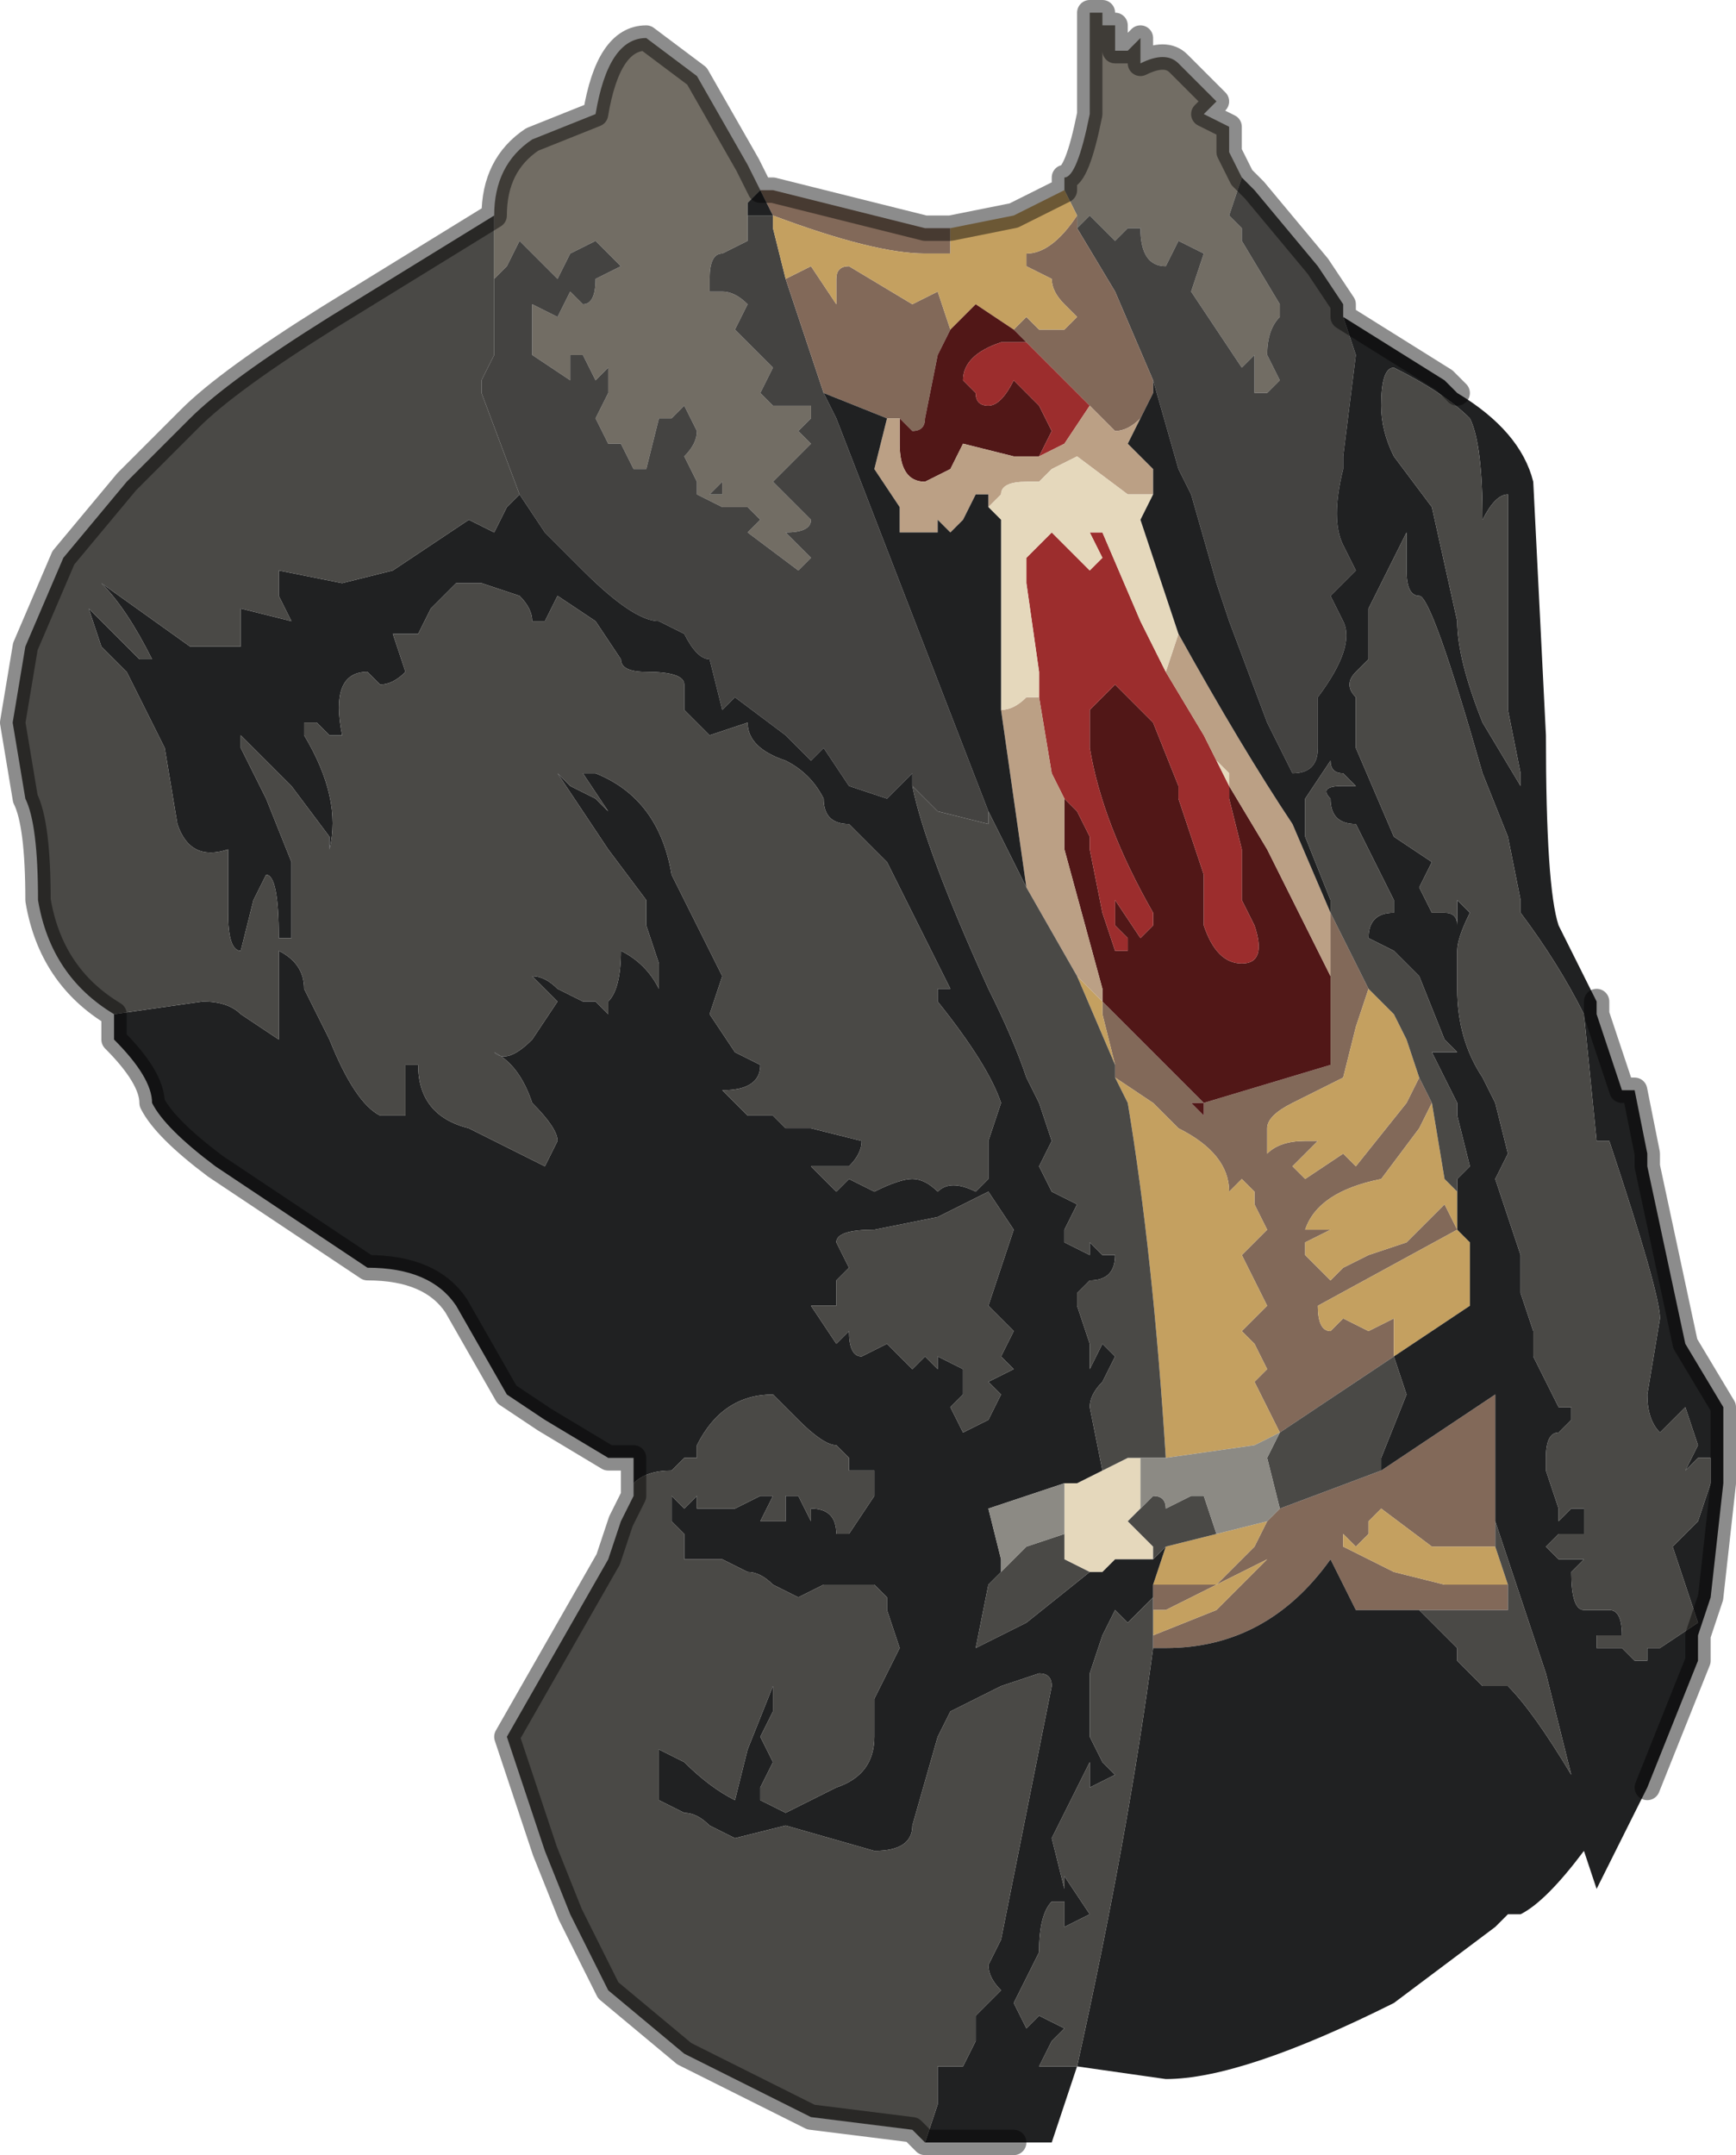 <?xml version="1.0" encoding="UTF-8" standalone="no"?>
<svg xmlns:xlink="http://www.w3.org/1999/xlink" height="8.5px" width="6.85px" xmlns="http://www.w3.org/2000/svg">
  <g transform="matrix(1.0, 0.0, 0.0, 1.0, 3.35, 3.55)">
    <path d="M0.85 -2.8 L0.85 -2.85 Q0.9 -2.85 0.95 -3.1 L0.95 -3.4 0.95 -3.5 1.0 -3.5 1.0 -3.45 1.05 -3.45 1.05 -3.35 1.1 -3.35 1.15 -3.4 1.15 -3.3 Q1.25 -3.35 1.3 -3.3 L1.45 -3.15 1.4 -3.1 1.5 -3.05 1.5 -2.95 1.55 -2.85 1.55 -2.85 1.55 -2.85 1.5 -2.7 1.55 -2.65 1.55 -2.6 1.7 -2.35 1.7 -2.3 Q1.65 -2.25 1.65 -2.15 L1.7 -2.05 1.65 -2.0 1.6 -2.0 1.6 -2.15 1.55 -2.1 1.45 -2.25 1.35 -2.4 1.4 -2.55 1.3 -2.6 1.25 -2.5 Q1.15 -2.5 1.15 -2.65 L1.1 -2.65 1.05 -2.6 0.95 -2.7 0.9 -2.65 0.9 -2.7 0.85 -2.8 M-1.4 -2.7 Q-1.4 -2.9 -1.25 -3.0 L-1.0 -3.1 Q-0.95 -3.4 -0.8 -3.4 L-0.8 -3.4 -0.6 -3.25 -0.4 -2.9 -0.35 -2.8 -0.4 -2.75 -0.4 -2.7 -0.4 -2.6 Q-0.4 -2.6 -0.5 -2.55 -0.55 -2.55 -0.55 -2.45 L-0.55 -2.4 -0.5 -2.4 Q-0.45 -2.4 -0.4 -2.35 L-0.45 -2.25 -0.3 -2.1 -0.35 -2.0 -0.3 -1.95 -0.15 -1.95 -0.15 -1.9 -0.2 -1.85 -0.15 -1.8 -0.3 -1.65 -0.15 -1.5 Q-0.15 -1.45 -0.25 -1.45 L-0.15 -1.35 -0.2 -1.3 -0.4 -1.45 -0.35 -1.5 -0.4 -1.55 -0.5 -1.55 -0.5 -1.65 -0.55 -1.6 -0.5 -1.6 -0.5 -1.55 -0.6 -1.6 -0.6 -1.65 -0.65 -1.75 Q-0.6 -1.8 -0.6 -1.85 L-0.65 -1.95 -0.65 -1.95 -0.7 -1.9 Q-0.75 -1.9 -0.75 -1.9 L-0.8 -1.7 -0.85 -1.7 -0.9 -1.8 -0.9 -1.8 -0.95 -1.8 -1.0 -1.9 -0.95 -2.0 -0.95 -2.1 -1.0 -2.05 -1.05 -2.15 -1.1 -2.15 -1.1 -2.05 -1.25 -2.15 -1.25 -2.35 -1.15 -2.3 -1.1 -2.4 -1.05 -2.35 Q-1.0 -2.35 -1.0 -2.45 L-0.9 -2.5 -1.0 -2.6 -1.1 -2.55 -1.15 -2.45 -1.3 -2.6 -1.35 -2.5 -1.4 -2.45 -1.4 -2.7 M-0.35 -2.8 L-0.35 -2.8" fill="#726d64" fill-rule="evenodd" stroke="none"/>
    <path d="M0.9 -2.65 L0.95 -2.7 1.05 -2.6 1.1 -2.65 1.15 -2.65 Q1.15 -2.5 1.25 -2.5 L1.3 -2.6 1.4 -2.55 1.35 -2.4 1.45 -2.25 1.55 -2.1 1.6 -2.15 1.6 -2.0 1.65 -2.0 1.7 -2.05 1.65 -2.15 Q1.65 -2.25 1.7 -2.3 L1.7 -2.35 1.55 -2.6 1.55 -2.65 1.5 -2.7 1.55 -2.85 1.55 -2.85 1.6 -2.8 1.85 -2.5 1.95 -2.35 1.95 -2.3 2.0 -2.15 1.95 -1.75 1.95 -1.7 Q1.9 -1.5 1.95 -1.4 L2.0 -1.3 1.9 -1.2 1.95 -1.1 Q2.0 -1.0 1.85 -0.8 L1.85 -0.8 1.85 -0.6 Q1.85 -0.5 1.75 -0.5 L1.65 -0.7 1.5 -1.1 1.45 -1.25 1.35 -1.6 1.3 -1.7 1.2 -2.05 1.05 -2.4 0.9 -2.65 M0.25 -0.45 L0.25 -0.5 0.15 -0.4 0.0 -0.45 -0.1 -0.6 -0.15 -0.55 -0.25 -0.65 -0.45 -0.8 -0.5 -0.75 -0.55 -0.95 Q-0.6 -0.95 -0.65 -1.05 L-0.75 -1.1 Q-0.85 -1.1 -1.05 -1.3 L-1.2 -1.45 -1.3 -1.6 -1.45 -2.0 -1.45 -2.05 -1.4 -2.15 -1.4 -2.45 -1.35 -2.5 -1.3 -2.6 -1.15 -2.45 -1.1 -2.55 -1.0 -2.6 -0.9 -2.5 -1.0 -2.45 Q-1.0 -2.35 -1.05 -2.35 L-1.1 -2.4 -1.15 -2.3 -1.25 -2.35 -1.25 -2.15 -1.1 -2.05 -1.1 -2.15 -1.05 -2.15 -1.0 -2.05 -0.95 -2.1 -0.95 -2.0 -1.0 -1.9 -0.95 -1.8 -0.9 -1.8 -0.9 -1.8 -0.85 -1.7 -0.8 -1.7 -0.75 -1.9 Q-0.75 -1.9 -0.7 -1.9 L-0.65 -1.95 -0.65 -1.95 -0.6 -1.85 Q-0.6 -1.8 -0.65 -1.75 L-0.6 -1.65 -0.6 -1.6 -0.5 -1.55 -0.5 -1.6 -0.55 -1.6 -0.5 -1.65 -0.5 -1.55 -0.4 -1.55 -0.35 -1.5 -0.4 -1.45 -0.2 -1.3 -0.15 -1.35 -0.25 -1.45 Q-0.15 -1.45 -0.15 -1.5 L-0.3 -1.65 -0.15 -1.8 -0.2 -1.85 -0.15 -1.9 -0.15 -1.95 -0.3 -1.95 -0.35 -2.0 -0.3 -2.1 -0.45 -2.25 -0.4 -2.35 Q-0.45 -2.4 -0.5 -2.4 L-0.55 -2.4 -0.55 -2.45 Q-0.55 -2.55 -0.5 -2.55 -0.4 -2.6 -0.4 -2.6 L-0.4 -2.7 -0.3 -2.7 -0.3 -2.65 -0.25 -2.45 -0.1 -2.0 -0.05 -1.9 0.55 -0.35 0.55 -0.3 0.35 -0.35 0.25 -0.45" fill="#444341" fill-rule="evenodd" stroke="none"/>
    <path d="M0.9 -2.7 L0.9 -2.65 1.05 -2.4 1.2 -2.05 1.2 -2.0 1.15 -1.9 Q1.1 -1.85 1.05 -1.85 1.05 -1.85 0.95 -1.95 L0.9 -2.0 0.8 -2.1 0.7 -2.2 0.65 -2.25 0.7 -2.3 0.75 -2.25 0.85 -2.25 0.85 -2.25 0.9 -2.3 0.85 -2.35 Q0.8 -2.4 0.8 -2.45 L0.7 -2.5 0.7 -2.55 Q0.8 -2.55 0.9 -2.7 M-0.35 -2.8 L-0.35 -2.8 -0.3 -2.8 0.3 -2.65 0.4 -2.65 0.4 -2.55 0.3 -2.55 Q0.1 -2.55 -0.3 -2.7 L-0.3 -2.7 -0.35 -2.8 -0.35 -2.8 M2.1 2.25 L2.55 1.95 2.55 2.35 2.55 2.45 2.55 2.55 2.35 2.55 2.3 2.55 2.1 2.4 2.05 2.45 2.05 2.5 2.0 2.55 1.95 2.5 1.95 2.55 2.15 2.65 2.35 2.7 2.5 2.7 2.6 2.7 2.6 2.8 2.25 2.8 2.2 2.8 2.0 2.8 1.9 2.6 Q1.65 2.95 1.25 2.95 L1.2 2.95 1.2 2.9 1.45 2.8 1.65 2.6 1.25 2.8 1.2 2.8 1.2 2.75 1.2 2.7 1.3 2.7 1.45 2.7 1.6 2.55 1.65 2.45 1.7 2.4 2.1 2.25 M0.2 -1.9 L0.15 -1.9 -0.1 -2.0 -0.25 -2.45 -0.25 -2.45 -0.15 -2.5 -0.05 -2.35 -0.05 -2.45 Q-0.05 -2.5 0.0 -2.5 L0.25 -2.35 0.35 -2.4 0.4 -2.25 0.4 -2.25 0.35 -2.15 0.3 -1.9 Q0.3 -1.85 0.25 -1.85 L0.2 -1.9 M1.9 0.3 L1.9 0.05 2.05 0.35 2.0 0.5 1.95 0.7 1.75 0.8 Q1.65 0.85 1.65 0.9 L1.65 1.0 Q1.7 0.95 1.8 0.95 L1.85 0.95 1.75 1.05 1.8 1.1 1.95 1.0 2.0 1.05 2.2 0.8 2.25 0.7 2.3 0.8 2.25 0.9 2.1 1.1 Q1.85 1.15 1.8 1.3 L1.9 1.3 1.8 1.35 1.8 1.4 1.9 1.5 1.95 1.45 2.05 1.4 2.2 1.35 2.35 1.2 2.4 1.3 1.85 1.6 Q1.85 1.7 1.9 1.7 L1.95 1.65 2.05 1.7 2.15 1.65 2.15 1.8 1.7 2.1 1.6 1.9 1.65 1.85 1.6 1.75 1.55 1.7 1.65 1.6 1.55 1.4 1.6 1.35 1.65 1.3 1.6 1.2 1.6 1.15 1.55 1.1 1.55 1.1 1.5 1.15 Q1.5 1.0 1.3 0.9 L1.2 0.8 1.05 0.7 1.05 0.65 1.0 0.45 1.0 0.4 1.4 0.8 1.35 0.8 1.4 0.85 1.4 0.8 1.9 0.65 1.9 0.3" fill="#826959" fill-rule="evenodd" stroke="none"/>
    <path d="M0.85 -2.8 L0.9 -2.7 Q0.8 -2.55 0.7 -2.55 L0.7 -2.5 0.8 -2.45 Q0.8 -2.4 0.85 -2.35 L0.9 -2.3 0.85 -2.25 0.85 -2.25 0.75 -2.25 0.7 -2.3 0.65 -2.25 0.5 -2.35 0.4 -2.25 0.35 -2.4 0.25 -2.35 0.0 -2.5 Q-0.05 -2.5 -0.05 -2.45 L-0.05 -2.35 -0.15 -2.5 -0.25 -2.45 -0.25 -2.45 -0.3 -2.65 -0.3 -2.7 -0.3 -2.7 Q0.1 -2.55 0.3 -2.55 L0.4 -2.55 0.4 -2.65 0.65 -2.7 0.85 -2.8 M2.4 1.15 L2.4 1.3 2.45 1.35 2.45 1.6 2.15 1.8 2.15 1.65 2.05 1.7 1.95 1.65 1.9 1.7 Q1.85 1.7 1.85 1.6 L2.4 1.3 2.35 1.2 2.2 1.35 2.05 1.4 1.95 1.45 1.9 1.5 1.8 1.4 1.8 1.35 1.9 1.3 1.8 1.3 Q1.85 1.15 2.1 1.1 L2.25 0.9 2.3 0.8 2.35 1.1 2.4 1.15 M1.2 2.7 L1.25 2.55 1.45 2.5 1.65 2.45 1.6 2.55 1.45 2.7 1.3 2.7 1.2 2.7 M0.9 0.3 L1.0 0.4 1.0 0.45 1.05 0.65 0.9 0.3 M2.05 0.35 L2.15 0.45 2.2 0.55 2.25 0.7 2.2 0.8 2.0 1.05 1.95 1.0 1.8 1.1 1.75 1.05 1.85 0.95 1.8 0.95 Q1.7 0.95 1.65 1.0 L1.65 0.9 Q1.65 0.85 1.75 0.8 L1.95 0.7 2.0 0.5 2.05 0.35 M2.6 2.7 L2.5 2.7 2.35 2.7 2.15 2.65 1.95 2.55 1.95 2.5 2.0 2.55 2.05 2.5 2.05 2.45 2.1 2.4 2.3 2.55 2.35 2.55 2.55 2.55 2.6 2.7 M1.05 0.7 L1.2 0.8 1.3 0.9 Q1.5 1.0 1.5 1.15 L1.55 1.1 1.55 1.1 1.6 1.15 1.6 1.2 1.65 1.3 1.6 1.35 1.55 1.4 1.65 1.6 1.55 1.7 1.6 1.75 1.65 1.85 1.6 1.9 1.7 2.1 1.6 2.15 1.25 2.2 Q1.2 1.4 1.1 0.8 L1.05 0.7 M1.2 2.9 L1.2 2.8 1.25 2.8 1.65 2.6 1.45 2.8 1.2 2.9" fill="#c4a060" fill-rule="evenodd" stroke="none"/>
    <path d="M0.75 -1.75 L0.65 -1.75 0.45 -1.8 0.4 -1.7 0.3 -1.65 Q0.2 -1.65 0.2 -1.8 L0.2 -1.9 0.25 -1.85 Q0.3 -1.85 0.3 -1.9 L0.35 -2.15 0.4 -2.25 0.4 -2.25 0.5 -2.35 0.65 -2.25 0.7 -2.2 0.6 -2.2 Q0.45 -2.15 0.45 -2.05 L0.5 -2.0 Q0.5 -1.95 0.55 -1.95 0.6 -1.95 0.65 -2.05 L0.7 -2.0 0.75 -1.95 0.8 -1.85 0.75 -1.75 M0.85 -0.4 L0.9 -0.35 0.95 -0.25 0.95 -0.2 1.0 0.05 1.05 0.2 1.1 0.2 1.1 0.15 1.05 0.1 1.05 0.0 1.15 0.15 1.2 0.1 1.2 0.05 Q1.0 -0.3 0.95 -0.6 L0.95 -0.75 1.05 -0.85 1.2 -0.7 1.3 -0.45 1.3 -0.4 1.4 -0.1 1.4 0.1 Q1.45 0.25 1.55 0.25 1.65 0.25 1.6 0.1 L1.55 0.0 1.55 -0.2 1.5 -0.4 1.5 -0.45 1.65 -0.2 1.9 0.3 1.9 0.65 1.4 0.8 1.4 0.85 1.35 0.8 1.4 0.8 1.0 0.4 1.0 0.35 0.85 -0.2 0.85 -0.4" fill="#511717" fill-rule="evenodd" stroke="none"/>
    <path d="M0.95 -1.95 L0.85 -1.8 0.75 -1.75 0.8 -1.85 0.75 -1.95 0.7 -2.0 0.65 -2.05 Q0.6 -1.95 0.55 -1.95 0.5 -1.95 0.5 -2.0 L0.45 -2.05 Q0.45 -2.15 0.6 -2.2 L0.7 -2.2 0.8 -2.1 0.9 -2.0 0.95 -1.95 M0.75 -0.8 L0.75 -0.9 0.7 -1.25 0.7 -1.35 0.8 -1.45 0.85 -1.4 0.95 -1.3 1.0 -1.35 0.95 -1.45 1.0 -1.45 1.15 -1.1 1.25 -0.9 1.4 -0.65 1.45 -0.55 1.5 -0.45 1.5 -0.4 1.55 -0.2 1.55 0.0 1.6 0.1 Q1.65 0.25 1.55 0.25 1.45 0.25 1.4 0.1 L1.4 -0.1 1.3 -0.4 1.3 -0.45 1.2 -0.7 1.05 -0.85 0.95 -0.75 0.95 -0.6 Q1.0 -0.3 1.2 0.05 L1.2 0.1 1.15 0.15 1.05 0.0 1.05 0.1 1.1 0.15 1.1 0.2 1.05 0.2 1.0 0.05 0.95 -0.2 0.95 -0.25 0.9 -0.35 0.85 -0.4 0.8 -0.5 0.75 -0.8" fill="#9c2d2d" fill-rule="evenodd" stroke="none"/>
    <path d="M1.15 -1.9 L1.15 -1.9 1.1 -1.8 1.2 -1.7 1.2 -1.6 1.1 -1.6 0.9 -1.75 0.8 -1.7 0.75 -1.65 0.7 -1.65 Q0.6 -1.65 0.6 -1.6 L0.55 -1.55 0.55 -1.6 0.5 -1.6 0.45 -1.5 0.4 -1.45 0.35 -1.5 0.35 -1.45 0.2 -1.45 0.2 -1.55 0.1 -1.7 0.15 -1.9 0.2 -1.9 0.2 -1.8 Q0.2 -1.65 0.3 -1.65 L0.4 -1.7 0.45 -1.8 0.65 -1.75 0.75 -1.75 0.85 -1.8 0.95 -1.95 Q1.05 -1.85 1.05 -1.85 1.1 -1.85 1.15 -1.9 M1.3 -1.05 Q1.55 -0.6 1.75 -0.3 L1.9 0.05 1.9 0.3 1.65 -0.2 1.5 -0.45 1.5 -0.5 1.45 -0.55 1.4 -0.65 1.25 -0.9 1.3 -1.05 M0.75 -0.8 L0.8 -0.5 0.85 -0.4 0.85 -0.2 1.0 0.35 1.0 0.4 0.9 0.3 0.7 -0.05 0.6 -0.75 Q0.65 -0.75 0.7 -0.8 L0.75 -0.8" fill="#bba085" fill-rule="evenodd" stroke="none"/>
    <path d="M1.2 -1.6 L1.2 -1.6 1.15 -1.5 1.3 -1.05 1.25 -0.9 1.15 -1.1 1.0 -1.45 0.95 -1.45 1.0 -1.35 0.95 -1.3 0.85 -1.4 0.8 -1.45 0.7 -1.35 0.7 -1.25 0.75 -0.9 0.75 -0.8 0.7 -0.8 Q0.65 -0.75 0.6 -0.75 L0.6 -1.2 0.6 -1.5 0.55 -1.55 0.6 -1.6 Q0.6 -1.65 0.7 -1.65 L0.75 -1.65 0.8 -1.7 0.9 -1.75 1.1 -1.6 1.2 -1.6 M1.1 2.6 L1.05 2.6 1.0 2.65 0.95 2.65 0.85 2.6 0.85 2.5 0.85 2.3 0.9 2.3 1.0 2.25 1.1 2.2 1.15 2.2 1.15 2.4 1.1 2.45 1.15 2.5 1.2 2.55 1.2 2.6 1.1 2.6 M1.5 -0.45 L1.45 -0.55 1.5 -0.5 1.5 -0.45" fill="#e5d8bc" fill-rule="evenodd" stroke="none"/>
    <path d="M1.95 -2.3 L2.35 -2.05 2.35 -2.05 2.4 -2.0 Q2.65 -1.85 2.7 -1.65 L2.75 -0.65 Q2.75 -0.05 2.8 0.1 L2.95 0.4 2.95 0.45 3.05 0.75 3.1 0.75 3.15 1.0 3.15 1.05 3.3 1.75 3.45 2.0 3.45 2.3 3.4 2.75 3.35 2.9 3.35 3.0 3.15 3.5 2.95 3.9 2.9 3.75 Q2.75 3.95 2.65 4.0 L2.6 4.0 2.55 4.05 2.35 4.2 2.15 4.35 Q1.55 4.65 1.25 4.65 L0.9 4.6 0.85 4.75 0.8 4.9 0.65 4.9 0.3 4.9 0.35 4.75 0.35 4.6 0.4 4.6 0.45 4.6 0.5 4.5 0.5 4.4 0.6 4.3 Q0.55 4.25 0.55 4.2 L0.6 4.1 0.8 3.1 Q0.8 3.05 0.75 3.05 L0.6 3.1 0.4 3.2 0.35 3.3 0.25 3.65 Q0.25 3.75 0.1 3.75 L-0.25 3.65 -0.45 3.7 -0.55 3.65 Q-0.6 3.6 -0.65 3.6 L-0.75 3.55 -0.75 3.4 -0.75 3.35 -0.65 3.4 Q-0.55 3.5 -0.45 3.55 L-0.4 3.35 -0.3 3.1 -0.3 3.2 -0.35 3.3 -0.3 3.4 -0.35 3.5 -0.35 3.55 -0.25 3.6 -0.05 3.5 Q0.1 3.45 0.1 3.3 L0.1 3.15 0.2 2.95 0.15 2.8 0.15 2.75 0.1 2.7 0.0 2.7 -0.1 2.7 -0.2 2.75 -0.3 2.7 Q-0.35 2.65 -0.4 2.65 L-0.5 2.6 -0.6 2.6 -0.65 2.6 -0.65 2.5 -0.7 2.45 -0.7 2.35 -0.65 2.4 -0.6 2.35 -0.6 2.4 -0.45 2.4 -0.35 2.35 Q-0.35 2.35 -0.3 2.35 L-0.35 2.45 -0.3 2.45 -0.25 2.45 -0.25 2.35 -0.2 2.35 -0.15 2.45 -0.15 2.4 Q-0.05 2.4 -0.05 2.5 L0.0 2.5 0.1 2.35 0.1 2.25 0.0 2.25 0.0 2.2 -0.05 2.15 Q-0.1 2.15 -0.2 2.05 L-0.3 1.95 Q-0.5 1.95 -0.6 2.15 L-0.6 2.2 -0.65 2.2 -0.7 2.25 Q-0.8 2.25 -0.85 2.3 L-0.85 2.2 Q-0.9 2.2 -0.95 2.2 L-1.2 2.05 -1.35 1.95 -1.55 1.6 Q-1.65 1.45 -1.9 1.45 L-2.5 1.05 Q-2.7 0.9 -2.75 0.8 -2.75 0.7 -2.9 0.55 L-2.9 0.45 -2.9 0.45 -2.55 0.4 Q-2.45 0.4 -2.4 0.45 L-2.25 0.55 -2.25 0.2 Q-2.15 0.25 -2.15 0.35 L-2.05 0.55 Q-1.95 0.8 -1.85 0.85 L-1.75 0.85 -1.75 0.65 -1.7 0.65 Q-1.7 0.85 -1.5 0.9 -1.3 1.0 -1.2 1.05 L-1.15 0.95 Q-1.15 0.9 -1.25 0.8 -1.3 0.65 -1.4 0.6 -1.35 0.65 -1.25 0.55 L-1.15 0.4 -1.25 0.3 -1.25 0.3 Q-1.2 0.3 -1.15 0.35 L-1.05 0.4 -1.0 0.4 -0.95 0.45 -0.95 0.4 Q-0.9 0.35 -0.9 0.2 -0.8 0.25 -0.75 0.35 L-0.75 0.25 -0.8 0.1 -0.8 0.0 -0.95 -0.2 -1.15 -0.5 -1.1 -0.45 -1.0 -0.4 -0.95 -0.35 -1.05 -0.5 -1.0 -0.5 Q-0.75 -0.4 -0.7 -0.1 -0.55 0.2 -0.5 0.3 L-0.55 0.45 -0.45 0.6 Q-0.35 0.65 -0.35 0.65 -0.35 0.75 -0.5 0.75 L-0.5 0.75 -0.45 0.8 -0.45 0.8 -0.4 0.85 -0.3 0.85 Q-0.3 0.85 -0.25 0.9 L-0.15 0.9 0.05 0.95 Q0.05 1.0 0.0 1.05 L-0.1 1.05 -0.15 1.05 -0.1 1.1 -0.05 1.15 0.0 1.1 0.1 1.15 Q0.2 1.1 0.25 1.1 0.3 1.1 0.35 1.15 0.4 1.1 0.5 1.15 L0.55 1.1 0.55 1.05 0.55 0.95 0.6 0.8 Q0.55 0.65 0.35 0.4 0.35 0.4 0.35 0.35 L0.4 0.35 0.25 0.05 0.15 -0.15 0.15 -0.15 0.1 -0.2 0.0 -0.3 Q-0.1 -0.3 -0.1 -0.4 -0.15 -0.5 -0.25 -0.55 -0.4 -0.6 -0.4 -0.7 L-0.55 -0.65 -0.65 -0.75 -0.65 -0.85 Q-0.65 -0.9 -0.8 -0.9 -0.9 -0.9 -0.9 -0.95 L-1.0 -1.1 -1.15 -1.2 -1.2 -1.1 -1.25 -1.1 Q-1.25 -1.15 -1.3 -1.2 L-1.45 -1.25 -1.55 -1.25 -1.65 -1.15 -1.65 -1.15 -1.7 -1.05 -1.75 -1.05 -1.8 -1.05 -1.75 -0.9 Q-1.8 -0.85 -1.85 -0.85 L-1.9 -0.9 Q-2.05 -0.9 -2.0 -0.65 L-2.05 -0.65 -2.1 -0.7 -2.15 -0.7 -2.15 -0.65 Q-2.0 -0.4 -2.05 -0.2 L-2.05 -0.25 -2.2 -0.45 -2.4 -0.65 -2.4 -0.6 -2.3 -0.4 -2.2 -0.15 -2.2 0.15 -2.25 0.15 Q-2.25 -0.1 -2.3 -0.1 L-2.35 0.0 -2.4 0.2 Q-2.45 0.2 -2.45 0.05 L-2.45 -0.2 Q-2.6 -0.15 -2.65 -0.3 L-2.7 -0.6 Q-2.75 -0.7 -2.85 -0.9 L-2.95 -1.0 -3.0 -1.15 -3.0 -1.15 -2.8 -0.95 -2.75 -0.95 Q-2.85 -1.15 -2.95 -1.25 L-2.6 -1.0 -2.55 -1.0 -2.4 -1.0 -2.4 -1.15 -2.2 -1.1 -2.2 -1.1 -2.25 -1.2 -2.25 -1.3 -2.0 -1.25 -1.8 -1.3 -1.8 -1.3 -1.5 -1.5 -1.4 -1.45 Q-1.4 -1.45 -1.35 -1.55 L-1.3 -1.6 -1.2 -1.45 -1.05 -1.3 Q-0.85 -1.1 -0.75 -1.1 L-0.65 -1.05 Q-0.6 -0.95 -0.55 -0.95 L-0.5 -0.75 -0.45 -0.8 -0.25 -0.65 -0.15 -0.55 -0.1 -0.6 0.0 -0.45 0.15 -0.4 0.25 -0.5 0.25 -0.45 0.25 -0.45 Q0.3 -0.2 0.55 0.35 0.65 0.55 0.7 0.7 L0.75 0.8 0.8 0.95 0.75 1.05 0.8 1.15 0.9 1.2 0.85 1.3 0.85 1.35 0.95 1.4 0.95 1.35 1.0 1.4 1.05 1.4 Q1.05 1.5 0.95 1.5 L0.9 1.55 0.9 1.6 0.95 1.75 0.95 1.85 1.0 1.75 1.05 1.8 1.0 1.9 Q0.95 1.95 0.95 2.0 L1.0 2.25 0.9 2.3 0.85 2.3 0.7 2.35 0.55 2.4 0.6 2.6 0.6 2.65 0.55 2.7 0.5 2.95 0.7 2.85 0.95 2.65 1.0 2.65 1.05 2.6 1.1 2.6 1.15 2.6 1.2 2.6 1.25 2.55 1.2 2.7 1.2 2.75 1.1 2.85 1.05 2.8 1.0 2.9 0.95 3.05 0.95 3.3 1.0 3.4 1.05 3.45 0.95 3.5 0.95 3.4 0.85 3.6 0.8 3.7 0.85 3.9 0.85 3.85 0.95 4.0 0.85 4.05 0.85 3.95 0.8 3.95 Q0.75 4.0 0.75 4.15 L0.65 4.35 0.7 4.45 Q0.75 4.4 0.75 4.4 L0.85 4.45 0.8 4.5 0.75 4.6 0.8 4.6 0.9 4.6 Q1.1 3.7 1.2 2.95 L1.25 2.95 Q1.65 2.95 1.9 2.6 L2.0 2.8 2.2 2.8 2.25 2.8 2.4 2.95 2.4 3.0 2.5 3.1 2.6 3.1 Q2.7 3.2 2.85 3.45 L2.75 3.05 2.55 2.45 2.55 2.35 2.55 1.95 2.1 2.25 2.1 2.2 2.2 1.95 2.15 1.8 2.45 1.6 2.45 1.35 2.4 1.3 2.4 1.15 2.4 1.1 2.45 1.05 2.4 0.85 2.4 0.8 2.3 0.6 2.4 0.6 2.35 0.55 2.25 0.3 2.15 0.2 2.05 0.15 Q2.05 0.05 2.15 0.05 L2.15 0.0 2.0 -0.3 2.0 -0.3 Q1.9 -0.3 1.9 -0.4 1.85 -0.45 1.95 -0.45 L2.0 -0.45 2.0 -0.45 1.95 -0.5 Q1.9 -0.5 1.9 -0.55 L1.8 -0.4 1.8 -0.25 1.9 0.0 1.9 0.05 1.75 -0.3 Q1.55 -0.6 1.3 -1.05 L1.15 -1.5 1.2 -1.6 1.2 -1.6 1.2 -1.7 1.1 -1.8 1.15 -1.9 1.15 -1.9 1.2 -2.0 1.2 -2.05 1.3 -1.7 1.35 -1.6 1.45 -1.25 1.5 -1.1 1.65 -0.7 1.75 -0.5 Q1.85 -0.5 1.85 -0.6 L1.85 -0.8 1.85 -0.8 Q2.0 -1.0 1.95 -1.1 L1.9 -1.2 2.0 -1.3 1.95 -1.4 Q1.9 -1.5 1.95 -1.7 L1.95 -1.75 2.0 -2.15 1.95 -2.3 M0.15 -1.9 L0.1 -1.7 0.2 -1.55 0.2 -1.45 0.35 -1.45 0.35 -1.5 0.4 -1.45 0.45 -1.5 0.5 -1.6 0.55 -1.6 0.55 -1.55 0.6 -1.5 0.6 -1.2 0.6 -0.75 0.7 -0.05 0.55 -0.35 -0.05 -1.9 -0.1 -2.0 0.15 -1.9 M-0.3 -2.7 L-0.4 -2.7 -0.4 -2.75 -0.35 -2.8 -0.3 -2.7 M2.0 -0.8 L2.0 -0.6 2.0 -0.6 2.15 -0.25 2.15 -0.25 2.3 -0.15 2.25 -0.05 2.3 0.05 2.35 0.05 Q2.4 0.05 2.4 0.1 L2.4 0.0 2.45 0.05 Q2.4 0.15 2.4 0.2 L2.4 0.35 Q2.4 0.55 2.5 0.7 L2.55 0.8 2.6 1.0 2.55 1.1 2.6 1.25 2.65 1.4 2.65 1.55 2.7 1.7 2.7 1.8 2.8 2.0 2.85 2.0 2.85 2.05 2.8 2.1 Q2.75 2.1 2.75 2.2 L2.75 2.25 2.8 2.4 2.8 2.45 2.85 2.4 2.9 2.4 2.9 2.5 2.85 2.5 2.8 2.5 2.75 2.55 2.8 2.6 2.9 2.6 2.85 2.65 Q2.85 2.8 2.9 2.8 L3.0 2.8 Q3.05 2.8 3.05 2.9 L2.95 2.9 2.95 2.95 3.05 2.95 3.1 3.0 3.15 3.0 3.15 2.95 3.2 2.95 3.35 2.85 3.25 2.55 3.35 2.45 3.4 2.3 3.4 2.2 Q3.35 2.2 3.35 2.2 L3.3 2.25 3.35 2.15 Q3.3 2.0 3.3 2.0 L3.25 2.05 3.2 2.1 Q3.15 2.05 3.15 1.95 L3.2 1.65 Q3.2 1.55 3.0 0.95 L2.95 0.95 2.95 0.95 2.9 0.45 Q2.8 0.25 2.65 0.05 L2.65 0.0 2.6 -0.25 2.5 -0.5 Q2.3 -1.2 2.25 -1.2 2.2 -1.2 2.2 -1.3 L2.2 -1.45 2.1 -1.25 2.05 -1.15 2.05 -0.95 2.0 -0.9 Q1.95 -0.85 2.0 -0.8 M2.1 -1.95 Q2.1 -1.85 2.15 -1.75 L2.3 -1.55 2.4 -1.1 Q2.4 -0.95 2.5 -0.7 L2.65 -0.45 2.65 -0.5 2.6 -0.75 2.6 -1.1 Q2.6 -1.2 2.6 -1.25 L2.6 -1.6 Q2.55 -1.6 2.5 -1.5 2.5 -1.8 2.45 -1.9 2.35 -2.0 2.15 -2.1 2.1 -2.1 2.1 -1.95 M0.55 1.15 L0.35 1.25 0.1 1.3 Q-0.05 1.3 -0.05 1.35 L0.0 1.45 -0.05 1.5 -0.05 1.6 -0.15 1.6 -0.15 1.6 -0.05 1.75 0.0 1.7 Q0.0 1.8 0.05 1.8 L0.15 1.75 0.25 1.85 0.3 1.8 0.35 1.85 0.35 1.8 0.45 1.85 0.45 1.95 0.4 2.0 0.45 2.1 0.55 2.05 0.6 1.95 0.55 1.9 0.65 1.85 0.6 1.8 0.65 1.7 0.55 1.6 0.65 1.3 0.55 1.15" fill="#202122" fill-rule="evenodd" stroke="none"/>
    <path d="M0.3 4.9 L0.25 4.85 -0.15 4.8 Q-0.35 4.7 -0.65 4.55 L-0.95 4.3 -1.1 4.0 -1.2 3.75 -1.35 3.3 -0.95 2.6 -0.9 2.45 -0.85 2.35 -0.85 2.3 Q-0.8 2.25 -0.7 2.25 L-0.65 2.2 -0.6 2.2 -0.6 2.15 Q-0.5 1.95 -0.3 1.95 L-0.2 2.05 Q-0.1 2.15 -0.05 2.15 L0.0 2.2 0.0 2.25 0.1 2.25 0.1 2.35 0.0 2.5 -0.05 2.5 Q-0.05 2.4 -0.15 2.4 L-0.15 2.45 -0.2 2.35 -0.25 2.35 -0.25 2.45 -0.3 2.45 -0.35 2.45 -0.3 2.35 Q-0.35 2.35 -0.35 2.35 L-0.45 2.4 -0.6 2.4 -0.6 2.35 -0.65 2.4 -0.7 2.35 -0.7 2.45 -0.65 2.5 -0.65 2.6 -0.6 2.6 -0.5 2.6 -0.4 2.65 Q-0.35 2.65 -0.3 2.7 L-0.2 2.75 -0.1 2.7 0.0 2.7 0.1 2.7 0.15 2.75 0.15 2.8 0.2 2.95 0.1 3.15 0.1 3.3 Q0.1 3.45 -0.05 3.5 L-0.25 3.6 -0.35 3.55 -0.35 3.5 -0.3 3.4 -0.35 3.3 -0.3 3.2 -0.3 3.1 -0.4 3.35 -0.45 3.55 Q-0.55 3.5 -0.65 3.4 L-0.75 3.35 -0.75 3.4 -0.75 3.55 -0.65 3.6 Q-0.6 3.6 -0.55 3.65 L-0.45 3.7 -0.25 3.65 0.1 3.75 Q0.25 3.75 0.25 3.65 L0.35 3.3 0.4 3.2 0.6 3.1 0.75 3.05 Q0.8 3.05 0.8 3.1 L0.6 4.1 0.55 4.2 Q0.55 4.25 0.6 4.3 L0.5 4.4 0.5 4.5 0.45 4.6 0.4 4.6 0.35 4.6 0.35 4.75 0.3 4.9 M-2.9 0.45 Q-3.15 0.3 -3.2 0.0 -3.2 -0.3 -3.25 -0.4 L-3.3 -0.7 -3.25 -1.0 -3.1 -1.35 -2.85 -1.65 -2.6 -1.9 Q-2.45 -2.05 -2.05 -2.3 L-1.4 -2.7 -1.4 -2.45 -1.4 -2.15 -1.45 -2.05 -1.45 -2.0 -1.3 -1.6 -1.35 -1.55 Q-1.4 -1.45 -1.4 -1.45 L-1.5 -1.5 -1.8 -1.3 -1.8 -1.3 -2.0 -1.25 -2.25 -1.3 -2.25 -1.2 -2.2 -1.1 -2.2 -1.1 -2.4 -1.15 -2.4 -1.0 -2.55 -1.0 -2.6 -1.0 -2.95 -1.25 Q-2.85 -1.15 -2.75 -0.95 L-2.8 -0.95 -3.0 -1.15 -3.0 -1.15 -2.95 -1.0 -2.85 -0.9 Q-2.75 -0.7 -2.7 -0.6 L-2.65 -0.3 Q-2.6 -0.15 -2.45 -0.2 L-2.45 0.05 Q-2.45 0.2 -2.4 0.2 L-2.35 0.0 -2.3 -0.1 Q-2.25 -0.1 -2.25 0.15 L-2.2 0.15 -2.2 -0.15 -2.3 -0.4 -2.4 -0.6 -2.4 -0.65 -2.2 -0.45 -2.05 -0.25 -2.05 -0.2 Q-2.0 -0.4 -2.15 -0.65 L-2.15 -0.7 -2.1 -0.7 -2.05 -0.65 -2.0 -0.65 Q-2.05 -0.9 -1.9 -0.9 L-1.85 -0.85 Q-1.8 -0.85 -1.75 -0.9 L-1.8 -1.05 -1.75 -1.05 -1.7 -1.05 -1.65 -1.15 -1.65 -1.15 -1.55 -1.25 -1.45 -1.25 -1.3 -1.2 Q-1.25 -1.15 -1.25 -1.1 L-1.2 -1.1 -1.15 -1.2 -1.0 -1.1 -0.9 -0.95 Q-0.9 -0.9 -0.8 -0.9 -0.65 -0.9 -0.65 -0.85 L-0.65 -0.75 -0.55 -0.65 -0.4 -0.7 Q-0.4 -0.6 -0.25 -0.55 -0.15 -0.5 -0.1 -0.4 -0.1 -0.3 0.0 -0.3 L0.1 -0.2 0.15 -0.15 0.15 -0.15 0.25 0.05 0.4 0.35 0.35 0.35 Q0.35 0.4 0.35 0.4 0.55 0.65 0.6 0.8 L0.55 0.95 0.55 1.05 0.55 1.1 0.5 1.15 Q0.4 1.1 0.35 1.15 0.3 1.1 0.25 1.1 0.2 1.1 0.1 1.15 L0.0 1.1 -0.05 1.15 -0.1 1.1 -0.15 1.05 -0.1 1.05 0.0 1.05 Q0.05 1.0 0.05 0.95 L-0.15 0.9 -0.25 0.9 Q-0.3 0.85 -0.3 0.85 L-0.4 0.85 -0.45 0.8 -0.45 0.8 -0.5 0.75 -0.5 0.75 Q-0.35 0.75 -0.35 0.65 -0.35 0.65 -0.45 0.6 L-0.55 0.45 -0.5 0.3 Q-0.55 0.2 -0.7 -0.1 -0.75 -0.4 -1.0 -0.5 L-1.05 -0.5 -0.95 -0.35 -1.0 -0.4 -1.1 -0.45 -1.15 -0.5 -0.95 -0.2 -0.8 0.0 -0.8 0.1 -0.75 0.25 -0.75 0.35 Q-0.8 0.25 -0.9 0.2 -0.9 0.35 -0.95 0.4 L-0.95 0.45 -1.0 0.4 -1.05 0.4 -1.15 0.35 Q-1.2 0.3 -1.25 0.3 L-1.25 0.3 -1.15 0.4 -1.25 0.55 Q-1.35 0.65 -1.4 0.6 -1.3 0.65 -1.25 0.8 -1.15 0.9 -1.15 0.95 L-1.2 1.05 Q-1.3 1.0 -1.5 0.9 -1.7 0.85 -1.7 0.65 L-1.75 0.65 -1.75 0.85 -1.85 0.85 Q-1.95 0.8 -2.05 0.55 L-2.15 0.35 Q-2.15 0.25 -2.25 0.2 L-2.25 0.55 -2.4 0.45 Q-2.45 0.4 -2.55 0.4 L-2.9 0.45 M1.9 0.05 L1.9 0.0 1.8 -0.25 1.8 -0.4 1.9 -0.55 Q1.9 -0.5 1.95 -0.5 L2.0 -0.45 2.0 -0.45 1.95 -0.45 Q1.85 -0.45 1.9 -0.4 1.9 -0.3 2.0 -0.3 L2.0 -0.3 2.15 0.0 2.15 0.05 Q2.05 0.05 2.05 0.15 L2.15 0.2 2.25 0.3 2.35 0.55 2.4 0.6 2.3 0.6 2.4 0.8 2.4 0.85 2.45 1.05 2.4 1.1 2.4 1.15 2.35 1.1 2.3 0.8 2.25 0.7 2.2 0.55 2.15 0.45 2.05 0.35 1.9 0.05 M2.15 1.8 L2.2 1.95 2.1 2.2 2.1 2.25 1.7 2.4 1.65 2.2 1.7 2.1 2.15 1.8 M2.55 2.45 L2.75 3.05 2.85 3.45 Q2.7 3.2 2.6 3.1 L2.5 3.1 2.4 3.0 2.4 2.95 2.25 2.8 2.6 2.8 2.6 2.7 2.55 2.55 2.55 2.45 M1.2 2.95 Q1.1 3.7 0.9 4.6 L0.8 4.6 0.75 4.6 0.8 4.5 0.85 4.45 0.75 4.4 Q0.75 4.4 0.7 4.45 L0.65 4.35 0.75 4.15 Q0.75 4.0 0.8 3.95 L0.85 3.95 0.85 4.05 0.95 4.0 0.85 3.85 0.85 3.9 0.8 3.7 0.85 3.6 0.95 3.4 0.95 3.5 1.05 3.45 1.0 3.4 0.95 3.3 0.95 3.05 1.0 2.9 1.05 2.8 1.1 2.85 1.2 2.75 1.2 2.8 1.2 2.9 1.2 2.95 M1.25 2.55 L1.2 2.6 1.2 2.55 1.15 2.5 1.1 2.45 1.15 2.4 1.2 2.35 Q1.25 2.35 1.25 2.4 L1.35 2.35 1.4 2.35 1.45 2.5 1.25 2.55 M0.95 2.65 L0.7 2.85 0.5 2.95 0.55 2.7 0.6 2.65 Q0.65 2.6 0.7 2.55 L0.85 2.5 0.85 2.6 0.95 2.65 M1.0 2.25 L0.95 2.0 Q0.95 1.95 1.0 1.9 L1.05 1.8 1.0 1.75 0.95 1.85 0.95 1.75 0.9 1.6 0.9 1.55 0.95 1.5 Q1.05 1.5 1.05 1.4 L1.0 1.4 0.95 1.35 0.95 1.4 0.85 1.35 0.85 1.3 0.9 1.2 0.8 1.15 0.75 1.05 0.8 0.95 0.75 0.8 0.7 0.7 Q0.65 0.55 0.55 0.35 0.3 -0.2 0.25 -0.45 L0.25 -0.45 0.35 -0.35 0.55 -0.3 0.55 -0.35 0.7 -0.05 0.9 0.3 1.05 0.65 1.05 0.7 1.1 0.8 Q1.2 1.4 1.25 2.2 L1.2 2.2 1.15 2.2 1.1 2.2 1.0 2.25 M2.0 -0.8 Q1.95 -0.85 2.0 -0.9 L2.05 -0.95 2.05 -1.15 2.1 -1.25 2.2 -1.45 2.2 -1.3 Q2.2 -1.2 2.25 -1.2 2.3 -1.2 2.5 -0.5 L2.6 -0.25 2.65 0.0 2.65 0.05 Q2.8 0.25 2.9 0.45 L2.95 0.95 2.95 0.95 3.0 0.95 Q3.2 1.55 3.2 1.65 L3.15 1.95 Q3.15 2.05 3.2 2.1 L3.25 2.05 3.3 2.0 Q3.3 2.0 3.35 2.15 L3.3 2.25 3.35 2.2 Q3.35 2.2 3.4 2.2 L3.4 2.3 3.35 2.45 3.25 2.55 3.35 2.85 3.2 2.95 3.15 2.95 3.15 3.0 3.1 3.0 3.05 2.95 2.95 2.95 2.95 2.9 3.05 2.9 Q3.05 2.8 3.0 2.8 L2.9 2.8 Q2.85 2.8 2.85 2.65 L2.9 2.6 2.8 2.6 2.75 2.55 2.8 2.5 2.85 2.5 2.9 2.5 2.9 2.4 2.85 2.4 2.8 2.45 2.8 2.4 2.75 2.25 2.75 2.2 Q2.75 2.1 2.8 2.1 L2.85 2.05 2.85 2.0 2.8 2.0 2.7 1.8 2.7 1.7 2.65 1.55 2.65 1.4 2.6 1.25 2.55 1.1 2.6 1.0 2.55 0.8 2.5 0.7 Q2.4 0.55 2.4 0.35 L2.4 0.2 Q2.4 0.15 2.45 0.05 L2.4 0.0 2.4 0.1 Q2.4 0.05 2.35 0.05 L2.3 0.05 2.25 -0.05 2.3 -0.15 2.15 -0.25 2.15 -0.25 2.0 -0.6 2.0 -0.6 2.0 -0.8 M2.1 -1.95 Q2.1 -2.1 2.15 -2.1 2.35 -2.0 2.45 -1.9 2.5 -1.8 2.5 -1.5 2.55 -1.6 2.6 -1.6 L2.6 -1.25 Q2.6 -1.2 2.6 -1.1 L2.6 -0.75 2.65 -0.5 2.65 -0.45 2.5 -0.7 Q2.4 -0.95 2.4 -1.1 L2.3 -1.55 2.15 -1.75 Q2.1 -1.85 2.1 -1.95 M0.55 1.15 L0.65 1.3 0.55 1.6 0.65 1.7 0.6 1.8 0.65 1.85 0.55 1.9 0.6 1.95 0.55 2.05 0.45 2.1 0.4 2.0 0.45 1.95 0.45 1.85 0.35 1.8 0.35 1.85 0.3 1.8 0.25 1.85 0.15 1.75 0.05 1.8 Q0.0 1.8 0.0 1.7 L-0.05 1.75 -0.15 1.6 -0.15 1.6 -0.05 1.6 -0.05 1.5 0.0 1.45 -0.05 1.35 Q-0.05 1.3 0.1 1.3 L0.35 1.25 0.55 1.15" fill="#4a4946" fill-rule="evenodd" stroke="none"/>
    <path d="M0.6 2.65 L0.6 2.6 0.55 2.4 0.7 2.35 0.85 2.3 0.85 2.5 0.7 2.55 Q0.65 2.6 0.6 2.65 M1.7 2.1 L1.65 2.2 1.7 2.4 1.65 2.45 1.45 2.5 1.4 2.35 1.35 2.35 1.25 2.4 Q1.25 2.35 1.2 2.35 L1.15 2.4 1.15 2.2 1.2 2.2 1.25 2.2 1.6 2.15 1.7 2.1" fill="#8c8a84" fill-rule="evenodd" stroke="none"/>
    <path d="M1.55 -2.85 L1.55 -2.85 1.5 -2.95 1.5 -3.05 1.4 -3.1 1.45 -3.15 1.3 -3.3 Q1.25 -3.35 1.15 -3.3 L1.15 -3.4 1.1 -3.35 1.05 -3.35 1.05 -3.45 1.0 -3.45 1.0 -3.5 0.95 -3.5 0.95 -3.4 0.95 -3.1 Q0.9 -2.85 0.85 -2.85 L0.85 -2.8 0.65 -2.7 0.4 -2.65 0.3 -2.65 -0.3 -2.8 -0.35 -2.8 -0.35 -2.8 -0.4 -2.9 -0.6 -3.25 -0.8 -3.4 -0.8 -3.4 Q-0.95 -3.4 -1.0 -3.1 L-1.25 -3.0 Q-1.4 -2.9 -1.4 -2.7 L-2.05 -2.3 Q-2.45 -2.05 -2.6 -1.9 L-2.85 -1.65 -3.1 -1.35 -3.25 -1.0 -3.3 -0.7 -3.25 -0.4 Q-3.2 -0.3 -3.2 0.0 -3.15 0.3 -2.9 0.45 L-2.9 0.45 -2.9 0.55 Q-2.75 0.7 -2.75 0.8 -2.7 0.9 -2.5 1.05 L-1.9 1.45 Q-1.65 1.45 -1.55 1.6 L-1.35 1.95 -1.2 2.05 -0.95 2.2 Q-0.9 2.2 -0.85 2.2 L-0.85 2.3 -0.85 2.35 -0.9 2.45 -0.95 2.6 -1.35 3.3 -1.2 3.75 -1.1 4.0 -0.95 4.3 -0.65 4.55 Q-0.35 4.7 -0.15 4.8 L0.25 4.85 0.3 4.9 0.65 4.9 M1.55 -2.85 L1.6 -2.8 1.85 -2.5 1.95 -2.35 1.95 -2.3 2.35 -2.05 2.35 -2.05 2.4 -2.0 M2.95 0.4 L2.95 0.45 3.05 0.75 3.1 0.75 3.15 1.0 3.15 1.05 3.3 1.75 3.45 2.0 3.45 2.3 3.4 2.75 3.35 2.9 3.35 3.0 3.15 3.5" fill="none" stroke="#000000" stroke-linecap="round" stroke-linejoin="round" stroke-opacity="0.451" stroke-width="0.1"/>
  </g>
</svg>
